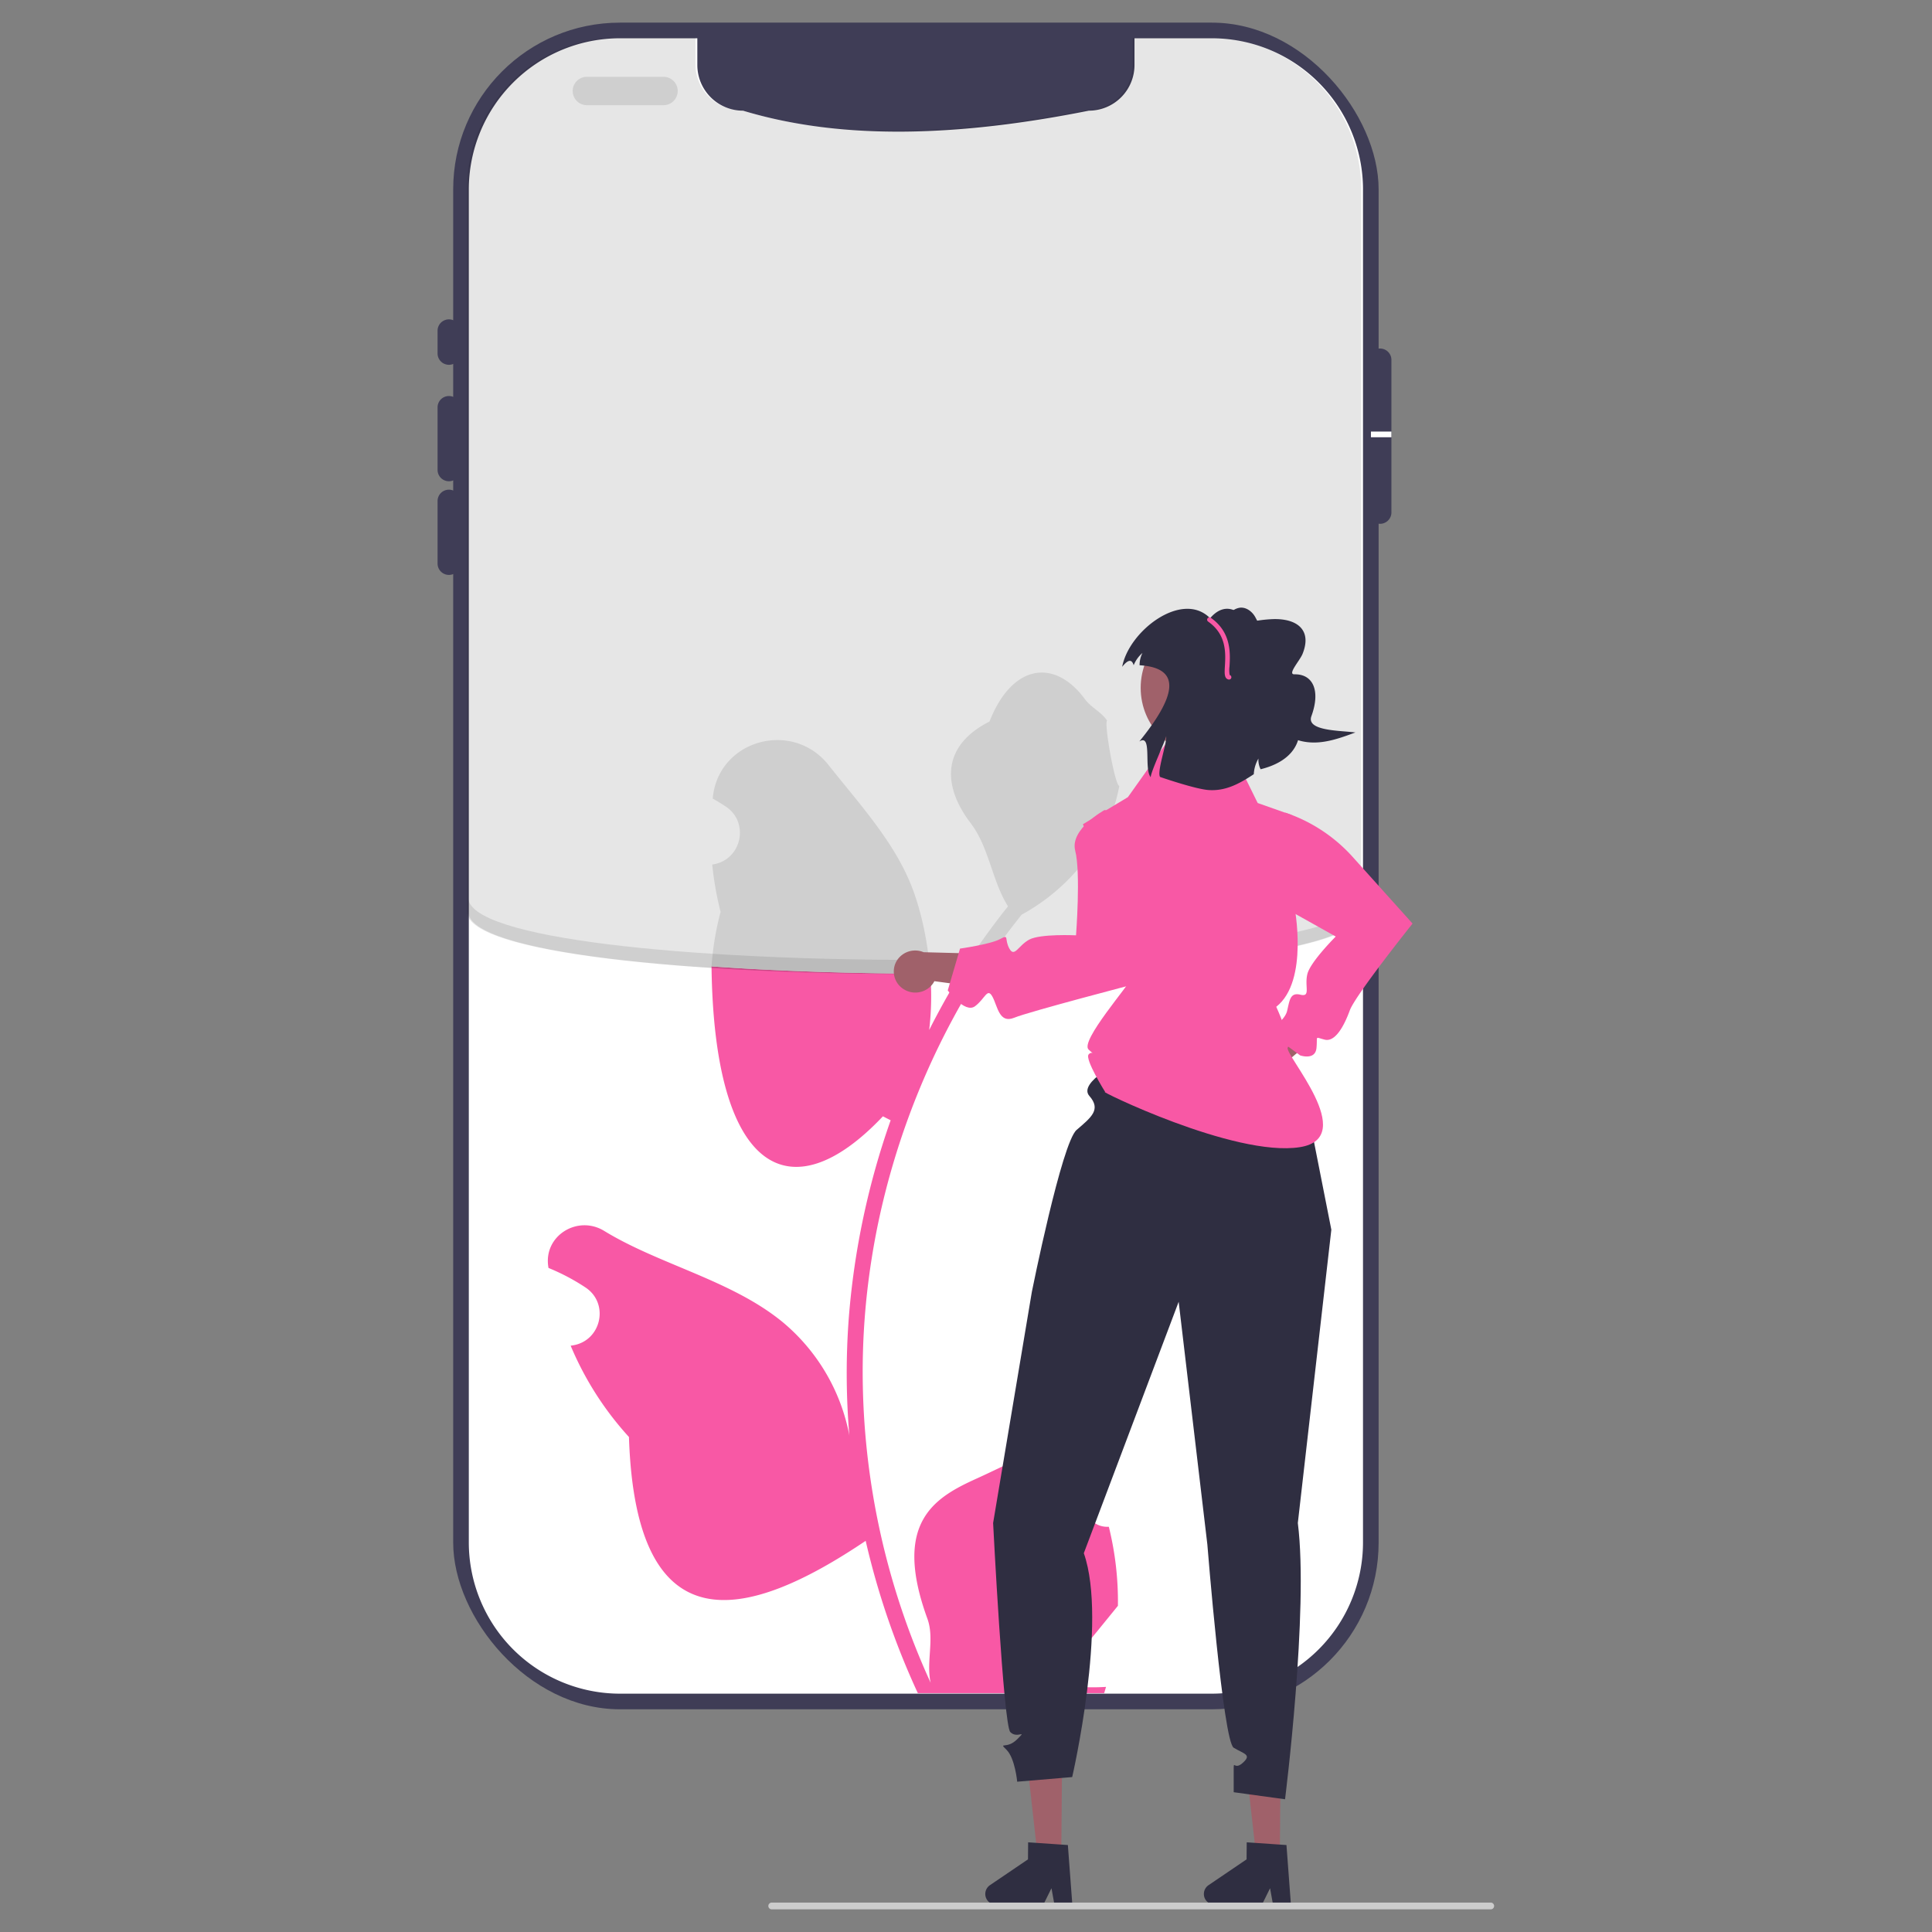 <svg data-name="Layer 1" version="1.1" viewBox="0 0 512 512" xmlns="http://www.w3.org/2000/svg">
  <rect x="0" y="0" width="512" height="512" fill="#808080" stroke="none"/>
  <rect x="120.1" y="6" width="245.25" height="446.98" rx="44.181" fill="#3f3d56" stroke-width=".752"/>
  <path d="m361.21 50.195v358.59a40.091 40.101 0 0 1-40.045 40.055h-156.88a40.091 40.101 0 0 1-40.045-40.055v-358.59a40.091 40.101 0 0 1 40.045-40.055h20.515v7.088a12.098 12.101 0 0 0 12.097 12.1c26.56 8.025 57.736 6.773 91.66 0a12.098 12.101 0 0 0 12.097-12.1v-7.088h20.515a40.091 40.101 0 0 1 40.045 40.055z" fill="#fff" stroke-width=".752"/>
  <g fill="#3f3d56" stroke-width=".752">
    <path d="m118.97 96.675a3.013 3.013 0 0 1-3.009-3.01v-6.02a3.009 3.01 0 1 1 6.018 0v6.02a3.013 3.013 0 0 1-3.009 3.01z"/>
    <path d="m118.97 127.54a3.013 3.013 0 0 1-3.009-3.01v-16.571a3.009 3.01 0 1 1 6.018 0v16.571a3.013 3.013 0 0 1-3.009 3.01z"/>
    <path d="m118.97 152.36a3.013 3.013 0 0 1-3.009-3.01v-16.571a3.009 3.01 0 0 1 6.018 0v16.571a3.013 3.013 0 0 1-3.009 3.01z"/>
    <path d="m365.73 92.364a3.007 3.007 0 0 0-3.009 3.002v40.439a3.009 3.01 0 0 0 6.018 0v-40.439a3.012 3.012 0 0 0-3.009-3.002z"/>
  </g>
  <g stroke-width=".752">
    <path d="m175.84 27.877h-20.312a3.761 3.762 0 0 1 0-7.525h20.312a3.761 3.762 0 0 1 0 7.525z" fill="#e6e6e6"/>
    <path d="m293.85 404.61c-5.661 0.354-8.789-6.68-4.506-10.78 0.157-0.623 0.269-1.071 0.426-1.694q-0.084-0.204-0.169-0.407c-5.724-13.653-17.315-5.988-30.801 0.114-11.123 5.034-22.333 11.591-13.031 37.125 1.954 5.364-0.389 11.435 0.867 16.993a198.05 198.1 0 0 1-18.016-82.277 191.16 191.21 0 0 1 1.186-21.33q0.982-8.709 2.725-17.294a201.27 201.32 0 0 1 27.02-67.116q-2.479 0.033-4.967 0.054-4.476 7.31-8.342 14.968a75.419 75.438 0 0 0 0.29-14.936c-20.11-8e-3 -40.204-0.651-57.971-1.93 0.674 54.464 20.773 65.821 45.421 39.736 0.69 0.354 1.363 0.708 2.053 1.044a205.81 205.87 0 0 0-11.078 52.149 195.2 195.25 0 0 0 0.142 31.526q-0.027-0.186-0.053-0.372a51.582 51.595 0 0 0-17.609-29.792c-13.551-11.134-32.696-15.235-47.314-24.184-7.037-4.308-16.055 1.259-14.827 9.42q0.029 0.195 0.06 0.391a56.672 56.686 0 0 1 6.353 3.062q1.762 0.994 3.449 2.11c6.41 4.24 4.195 14.18-3.401 15.353l-0.172 0.026c-0.124 0.018-0.23 0.035-0.354 0.053a83.991 84.012 0 0 0 15.449 24.198c1.812 55.938 31.237 48.725 62.718 27.526h0.018a205.76 205.81 0 0 0 13.821 40.36h49.375c0.177-0.549 0.336-1.115 0.496-1.664a56.105 56.119 0 0 1-13.662-0.814c3.663-4.496 7.327-9.028 10.99-13.524a3.076 3.077 0 0 0 0.23-0.265c1.858-2.301 3.734-4.585 5.592-6.886l7.5e-4 -3e-3a82.172 82.193 0 0 0-2.408-20.938z" fill="#f858a5"/>
    <path d="m241.24 234.02c-4.79-11.558-13.768-21.293-21.674-31.285-9.497-12.002-28.971-6.764-30.644 8.45q-0.024 0.221-0.047 0.442 1.762 0.994 3.449 2.11c6.41 4.24 4.195 14.18-3.401 15.352l-0.172 0.026a83.92 83.941 0 0 0 2.212 12.55 76.15 76.17 0 0 0-2.4 14.43c17.766 1.28 37.861 1.923 57.971 1.93-0.652-8.847-2.619-17.558-5.294-24.007z" fill="#e6e6e6"/>
    <path d="m292.93 219.38a40.669 40.679 0 0 0 3.699-11.117c-1.079 0.142-4.07-16.303-3.256-17.312-1.504-2.284-4.197-3.418-5.84-5.647-8.171-11.082-19.43-9.147-25.307 5.912-12.555 6.338-12.677 16.85-4.973 26.959 4.901 6.432 5.575 15.135 9.875 22.021-0.443 0.567-0.903 1.115-1.345 1.682a198.32 198.37 0 0 0-12.703 18.382q2.487-0.02 4.967-0.054a195.08 195.13 0 0 1 12.709-17.815 53.316 53.33 0 0 0 22.174-23.012z" fill="#e6e6e6"/>
    <path d="m360.72 50.032v191.54c0 22.085-236.97 22.085-236.97 0v-191.54a40.091 40.101 0 0 1 40.045-40.055h20.515v7.088a12.098 12.101 0 0 0 12.097 12.1c25.432 7.989 56.828 6.674 91.66 0a12.098 12.101 0 0 0 12.097-12.1v-7.088h20.515a40.091 40.101 0 0 1 40.045 40.055z" opacity=".1"/>
    <rect x="363.31" y="114.37" width="5.424" height="1.505" fill="#fff"/>
    <path d="m124.08 237.82v3.762c0 22.085 236.97 22.085 236.97 0v-3.762c0 22.086-236.97 22.086-236.97 0z" opacity=".1"/>
    <path d="m333.39 291.66a5.766 5.768 0 0 0 4.528-6.649 5.532 5.533 0 0 0-0.246-0.881l15.414-12.93-3.807-10.132-19.2 19.996a5.75 5.752 0 0 0-3.254 6.222 5.503 5.504 0 0 0 6.418 4.403q0.074-0.014 0.148-0.03z" fill="#a0616a"/>
    <path d="m340.65 215.36-6.112 4.875s-7.305 13.284-2.069 16.039c5.236 2.755 21.514 11.918 21.514 11.918s-6.727 6.699-7.521 9.952c-0.794 3.254 0.963 6.144-1.825 5.464-2.788-0.68-2.867 1.535-3.547 4.324-0.68 2.789-5.214 5.357-5.214 5.357l8.666 6.396s4.011 1.417 4.34-1.95c0.329-3.367-0.585-2.892 2.203-2.212s5.137-3.684 6.622-7.753c1.485-4.07 16.636-23.013 16.636-23.013l-15.852-17.645a42.127 42.137 0 0 0-17.842-11.753z" fill="#f858a5"/>
  </g>
  <polygon transform="matrix(.752 0 0 .752 115.96 6)" points="297.09 612.6 296.82 645.67 288.43 645.6 284.71 612.49" fill="#a0616a"/>
  <path d="m319.04 501.9a2.825 2.826 0 0 0 2.797 2.847l12.547 0.105 2.197-4.454 0.807 4.476 4.734 0.043-1.196-15.965-1.647-0.11-6.718-0.463-2.167-0.145-0.038 4.517-10.079 6.838a2.82 2.821 0 0 0-1.236 2.311z" fill="#2f2e41" stroke-width=".752"/>
  <polygon transform="matrix(.752 0 0 .752 115.96 6)" points="220.08 612.6 219.8 645.67 211.41 645.6 207.7 612.49" fill="#a0616a"/>
  <g stroke-width=".752">
    <path d="m261.11 501.9a2.825 2.826 0 0 0 2.797 2.847l12.547 0.105 2.197-4.454 0.807 4.476 4.734 0.043-1.196-15.965-1.647-0.11-6.718-0.463-2.167-0.145-0.038 4.517-10.079 6.838a2.82 2.821 0 0 0-1.236 2.311z" fill="#2f2e41"/>
    <path d="m297.65 280.87s-12.118 5.971-8.959 9.565 0.563 5.627-3.375 9.002-11.865 42.922-11.865 42.922l-10.264 61.259s2.723 53.49 4.551 55.395c1.828 1.905 4.64-0.908 1.828 1.905s-5.063 0.563-2.812 2.813c2.25 2.251 2.812 8.44 2.812 8.44l14.577-1.229s9.488-41.115 3.081-59.329l25.136-66.629 7.599 64.29s4.171 52.206 6.984 53.894c2.813 1.688 4.839 1.802 2.419 3.995s-2.419-1.182-2.419 2.194v5.599l13.607 1.868s6.32-50.048 3.388-73.207l8.881-77.736-6.918-35.031-7.145-9.419z" fill="#2f2e41"/>
    <path d="m239.17 261.93a5.766 5.768 0 0 0 7.963-1.131 5.532 5.534 0 0 0 0.485-0.775l19.937 2.686 4.922-9.639-27.708-0.726a5.75 5.752 0 0 0-6.79 1.785 5.503 5.504 0 0 0 1.069 7.71q0.06 0.046 0.122 0.09z" fill="#a0616a"/>
    <path d="m300.44 215.9-7.72-1.235s-9.266 5.06-7.774 10.787 0.214 22.42 0.214 22.42-9.482-0.461-12.42 1.143c-2.939 1.605-3.892 4.851-5.267 2.331-1.375-2.519 0.075-3.857-2.444-2.481-2.519 1.376-10.611 2.524-10.611 2.524l-3.253 11.079s4.52 6.217 7.229 4.192 3.243-5.041 4.618-2.522 1.759 7.216 5.766 5.572c4.008-1.643 32.634-9.101 32.634-9.101l3.46-34.595z" fill="#f858a5"/>
    <path d="m292.9 289.42s-5.45-8.701-4.413-9.977c1.038-1.276 2.337 0.93 0-1.298-2.337-2.228 10.771-17.098 11.631-19.288 0.861-2.19-13.121-40.433-13.121-40.433l11.908-7.174 10.064-14.163 17.999 2.88 6.333 12.841 8.945 3.157 0.752 0.752v23.327s3.981 19.911-4.778 26.766c0 0 4.179 9.106 3.054 10.794-1.125 1.688 19.103 23.868 3.228 26.402-17.389 2.776-54.479-15.57-51.604-14.586z" fill="#f858a5"/>
    <path d="m203.62 505.1a0.893 0.893 0 0 0 0.895 0.895h190.55a0.895 0.895 0 1 0 0-1.791h-190.55a0.893 0.893 0 0 0-0.895 0.895z" fill="#ccc"/>
    <ellipse cx="320.62" cy="182.29" rx="18.328" ry="18.333" fill="#a0616a"/>
    <path d="m334.79 168.74c-0.189-1.65-1.319-3.689-2.106-5.152-0.786-1.462-2.305-2.657-3.962-2.555a4.226 4.227 0 0 0-3.238 2.201 8.863 8.865 0 0 0-1.007 3.914 20.493 20.499 0 0 0 6.664 16.322c1.285 1.152 2.83 2.178 4.556 2.217a5.876 5.878 0 0 0 4.162-1.872c2.792-2.797 3.215-7.396 1.723-11.056-1.491-3.661-2.157-5.085-5.566-7.085" fill="#2f2e41"/>
    <path d="m309.04 195.11c0.307 1.631-2.513 9.388-1.612 10.786 0 0 9.331 3.242 12.899 3.475 4.359 0.282 7.864-1.506 11.941-4.198a9.152 9.155 0 0 1 1.232-4.145 5.545 5.547 0 0 0 0.576 2.833c15.268-3.794 11.531-17.499 2.309-23.92l-6.13-14.103c1.839 0.613-3.713-8.861-9.567-2-7.326-7.463-21.518 3.28-23.296 12.877 1.711-2.166 2.602-1.911 3.041-0.417a8.445 8.447 0 0 1 2.329-3.256 7.058 7.06 0 0 0-0.76 3.256c11.556 0.717 9.405 8.515-0.067 20.197 3.502-2.181 1.139 7.217 3.009 9.463 0.092-1.57 3.764-9.32 4.095-10.847z" fill="#2f2e41"/>
    <path d="m325.71 180.09a0.613 0.613 0 0 0 0.167-1.203 7.427 7.428 0 0 1-0.042-2.284c0.199-3.387 0.533-9.056-4.969-12.883a0.613 0.613 0 0 0-0.7 1.007c4.938 3.434 4.641 8.472 4.445 11.804-0.112 1.905-0.193 3.282 0.962 3.544a0.609 0.609 0 0 0 0.136 0.015z" fill="#f858a5"/>
    <path d="m325.43 166.69a34.577 34.586 0 0 1 11.774-2.61c3.21-0.136 7.04 0.58 8.345 3.517 0.792 1.782 0.37 3.87-0.354 5.68-0.724 1.81-4.109 5.465-2.16 5.425 4.895-0.1 6.984 4.278 4.501 11.082-1.44 3.946 7.496 3.794 11.662 4.322-3.13 1.162-6.308 2.334-9.635 2.613-3.327 0.279-6.88-0.445-9.364-2.676-2.688-2.414-3.721-6.164-4.178-9.749s-0.481-7.276-1.696-10.68c-1.215-3.403-4.005-6.573-7.605-6.874" fill="#2f2e41"/>
  </g>
</svg>
